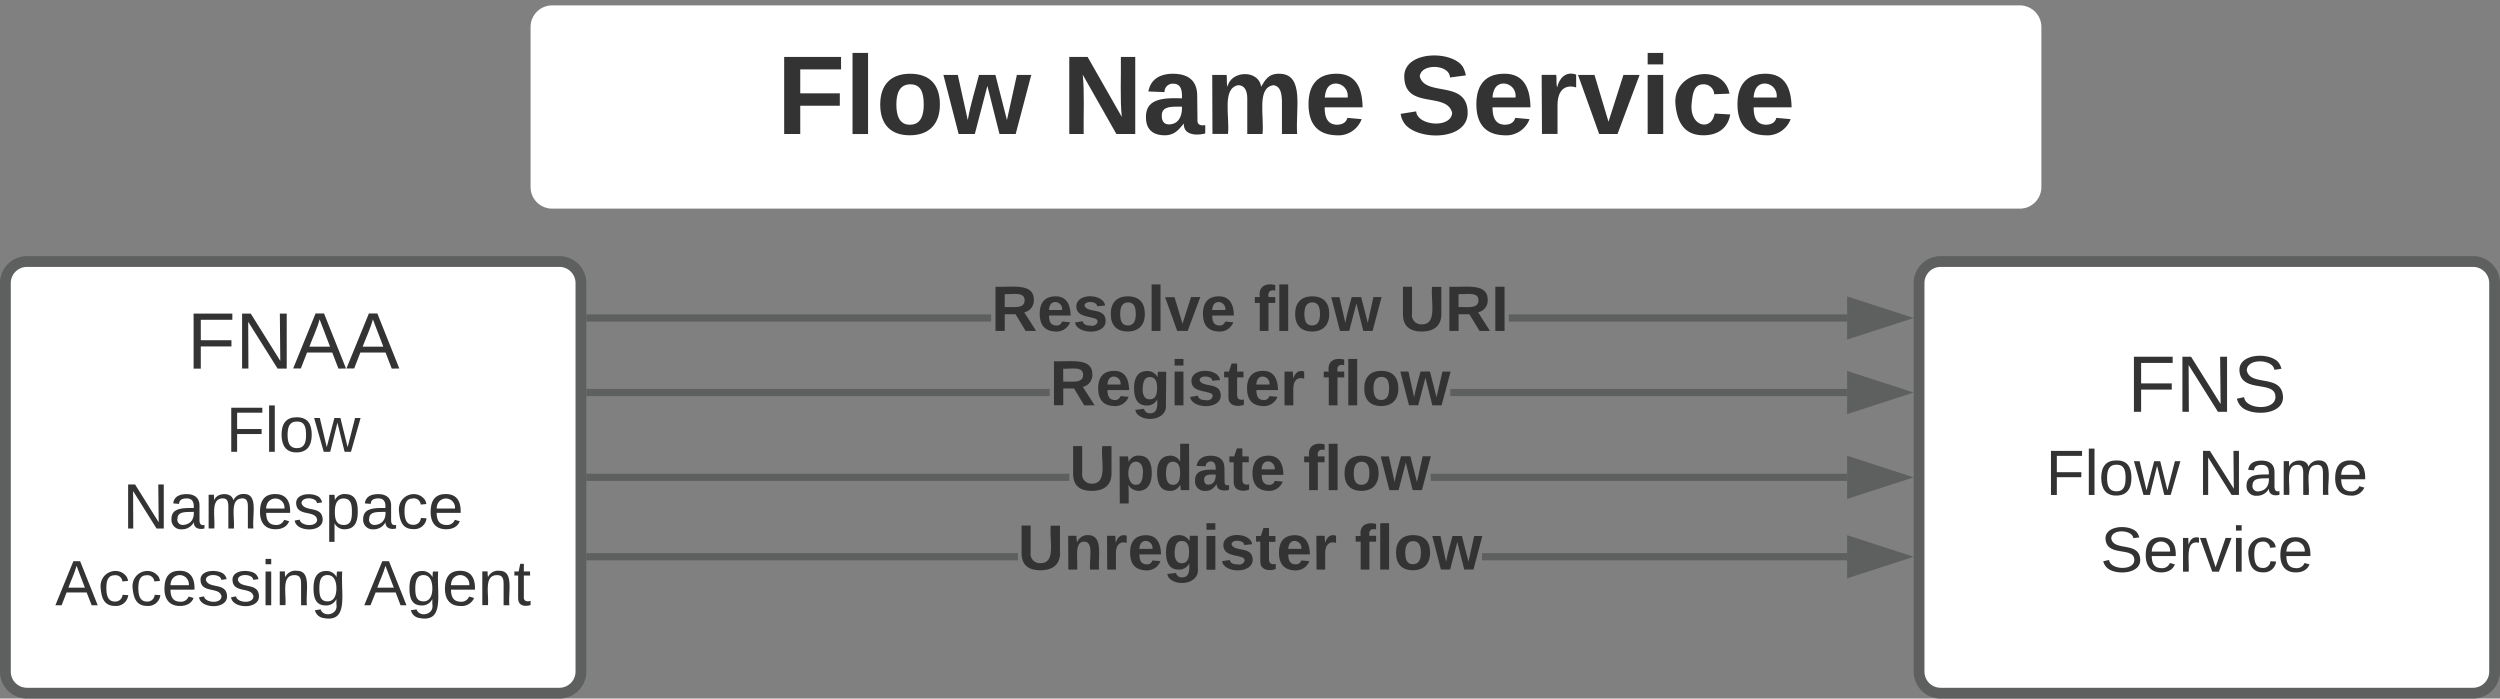 <?xml version="1.0" encoding="UTF-8"?>
<svg data-name="Layer 1" version="1.1" viewBox="0 0 695 194.2" xmlns="http://www.w3.org/2000/svg">
 <rect x="0" y="0" width="695" height="194.2" fill="#808080" stroke="none"/>
 <title>Figure4</title>
 <defs>
  <style>.cls-1,.cls-4{fill:#fff;stroke-width:3px;}.cls-1{stroke:#5e5f5f;}.cls-2{fill:#333;}.cls-3{fill:#5e5f5f;}.cls-4{stroke:#010101;stroke-opacity:0;}</style>
 </defs>
 <path class="cls-1" d="m533.5 78.7a6 6 0 0 1 6-6h148a6 6 0 0 1 6 6v108a6 6 0 0 1-6 6h-148a6 6 0 0 1-6-6z"/>
 <g id="bt">
  <path id="gw" class="cls-2" d="M595.23,100.9v5.68h8.52v1.73h-8.52v6.17h-2V99.18H604v1.72h-8.76"/>
  <path id="gf" class="cls-2" d="M616.59,114.48l-8.15-13,.06,13h-1.79V99.18h2.41l8.21,13.14-.13-13.14h1.92v15.3h-2.53"/>
  <path id="gH" class="cls-2" d="M632.27,102.82c-.31-3-7.6-3.34-7.66.12.87,4.63,9.75.87,10.06,7.35.19,4.81-7.47,5.37-10.8,3.39a4.39,4.39,0,0,1-2-2.84l2-.43c.31,3.46,8.7,3.89,8.7-.06,0-4.82-9.56-.87-10-7.28-.3-5.07,8.95-5.19,11-2.1a5.54,5.54,0,0,1,.68,1.54"/>
 </g>
 <g id="bu">
  <path class="cls-2" d="m571.8 126.73v4.54h6.81v1.39h-6.81v4.94h-1.63v-12.25h8.64v1.38h-7" data-name="gw"/>
  <path id="gx" class="cls-2" d="m580.69 137.6v-12.89h1.58v12.89h-1.58"/>
  <path id="gj" class="cls-2" d="m588.34 128c3.06-0.05 4.2 1.82 4.2 4.88s-1.34 4.89-4.25 4.89-4.1-1.92-4.15-4.89c0-3.23 1.38-4.88 4.2-4.88zm-0.05 8.59c2.17 0 2.62-1.53 2.62-3.71s-0.4-3.7-2.52-3.7-2.62 1.58-2.62 3.7 0.5 3.66 2.52 3.71"/>
  <path id="gi" class="cls-2" d="m603.45 137.6h-1.78l-2-8.1-2 8.1h-1.78l-2.66-9.39h1.58l1.92 8.1 2.13-8.1h1.68l2 8.1 2.08-8.1h1.53"/>
 </g>
 <g id="bv">
  <path class="cls-2" d="m620.39 137.6-6.52-10.42v10.42h-1.43v-12.25h1.92l6.64 10.52-0.1-10.52h1.53v12.25h-2" data-name="gf"/>
  <path id="gn" class="cls-2" d="M630.76,135.82a3.65,3.65,0,0,1-3.36,2,2.62,2.62,0,0,1-2.86-2.81c0-3.16,3.11-3.11,6.17-3.11.15-1.73-.44-2.67-2-2.67-1.19.05-2,.35-2.08,1.53l-1.63-.15c.25-1.82,1.63-2.56,3.75-2.56s3.56,1,3.56,3.16v4c0,1,.35,1.58,1.38,1.33v1C632.14,138,630.66,137.45,630.76,135.82Zm-4.59-.84a1.49,1.49,0,0,0,1.58,1.63c2-.15,3.11-1.43,3-3.66-2.12.1-4.54-.24-4.54,2"/>
  <path id="gC" class="cls-2" d="M644,129.25c-3.31.15-1.87,5.19-2.17,8.35h-1.53v-6c0-1.43-.25-2.47-1.73-2.37-3.26.2-1.88,5.14-2.17,8.35h-1.53l0-9.39h1.48a7.83,7.83,0,0,0,.1,1.58c.49-2.17,4.89-2.47,5.28,0a3.05,3.05,0,0,1,2.87-1.77c4.19-.1,2.32,5.87,2.71,9.58h-1.53v-6c0-1.43-.25-2.42-1.73-2.37"/>
  <path id="gg" class="cls-2" d="M653.38,128c3.11,0,4.24,2.07,4.14,5.23h-6.66c0,2,.69,3.31,2.62,3.36a2.3,2.3,0,0,0,2.42-1.43l1.38.39a3.72,3.72,0,0,1-3.8,2.22c-2.87,0-4.35-1.82-4.3-4.93S650.46,128,653.38,128Zm2.56,4a2.53,2.53,0,0,0-4.79-1.39,3.78,3.78,0,0,0-.29,1.39h5.08"/>
 </g>
 <g id="bw">
  <path class="cls-2" d="M593.06,149.6c-.25-2.37-6.08-2.67-6.13.09.69,3.71,7.8.7,8.05,5.88.15,3.85-6,4.3-8.64,2.72a3.57,3.57,0,0,1-1.63-2.27l1.63-.35c.25,2.77,7,3.11,7,0,0-3.85-7.65-.69-8-5.83-.24-4,7.16-4.14,8.84-1.68a4.67,4.67,0,0,1,.55,1.24" data-name="gH"/>
  <path class="cls-2" d="m600.71 149.35c3.11 0 4.25 2.07 4.15 5.23h-6.67c0 2 0.69 3.31 2.62 3.36a2.3 2.3 0 0 0 2.42-1.43l1.38 0.39c-0.54 1.39-1.83 2.23-3.8 2.23-2.87 0-4.35-1.83-4.3-4.94s1.29-4.84 4.2-4.84zm2.57 4a2.53 2.53 0 0 0-4.79-1.38 3.53 3.53 0 0 0-0.3 1.38h5.09" data-name="gg"/>
  <path id="gk" class="cls-2" d="M611.28,150.88c-3.85-.79-2.62,4.49-2.82,8.05h-1.58l0-9.38h1.48a13,13,0,0,0,.1,1.92c.3-1.33,1.14-2.42,2.87-2v1.43"/>
  <path id="gE" class="cls-2" d="M616.86,158.93H615l-3.41-9.38h1.68l2.67,8.14,2.77-8.14h1.67"/>
  <path id="go" class="cls-2" d="M621.6,147.52V146h1.58v1.48Zm0,11.41v-9.38h1.58v9.38H621.6"/>
  <path id="gp" class="cls-2" d="M629.06,150.58c-2,0-2.37,1.63-2.37,3.61s.44,3.7,2.37,3.7a2,2,0,0,0,2.12-1.87l1.58.09a3.39,3.39,0,0,1-3.65,3c-2.92,0-3.76-2-4.05-4.89-.5-4.59,5-6.47,7.25-3.16a3.91,3.91,0,0,1,.35,1.08l-1.58.15a1.89,1.89,0,0,0-2-1.73"/>
  <path class="cls-2" d="m638.14 149.35c3.11 0 4.25 2.07 4.15 5.23h-6.67c0 2 0.69 3.31 2.62 3.36a2.3 2.3 0 0 0 2.42-1.43l1.38 0.39c-0.54 1.39-1.82 2.23-3.8 2.23-2.86 0-4.34-1.83-4.3-4.94s1.29-4.84 4.2-4.84zm2.57 4a2.53 2.53 0 0 0-4.79-1.38 3.53 3.53 0 0 0-0.3 1.38h5.09" data-name="gg"/>
 </g>
 <path class="cls-1" d="M1.5,78.7a6,6,0,0,1,6-6h148a6,6,0,0,1,6,6v108a6,6,0,0,1-6,6H7.5a6,6,0,0,1-6-6Z"/>
 <g id="bx">
  <path class="cls-2" d="m55.82 88.9v5.68h8.52v1.73h-8.52v6.17h-2v-15.3h10.77v1.72h-8.77" data-name="gw"/>
  <path class="cls-2" d="M77.18,102.48,69,89.46l.06,13H67.3V87.18h2.41l8.21,13.14L77.8,87.18h1.91v15.3H77.18" data-name="gf"/>
  <path id="gz" class="cls-2" d="M94.09,102.48,92.36,98h-7l-1.73,4.44H81.5l6.23-15.3h2.35l6.11,15.3Zm-2.34-6.11-2.9-7.59c-.75,2.78-1.92,5.06-2.84,7.59h5.74"/>
  <path class="cls-2" d="M108.91,102.48,107.18,98h-7l-1.72,4.44H96.31l6.24-15.3h2.35l6.11,15.3Zm-2.35-6.11-2.9-7.59c-.74,2.78-1.91,5.06-2.84,7.59h5.74" data-name="gz"/>
 </g>
 <g id="by">
  <path class="cls-2" d="m65.92 114.73v4.54h6.81v1.39h-6.81v4.94h-1.63v-12.25h8.64v1.38h-7" data-name="gw"/>
  <path class="cls-2" d="m74.81 125.6v-12.89h1.58v12.89h-1.58" data-name="gx"/>
  <path class="cls-2" d="m82.46 116c3.06 0 4.2 1.82 4.2 4.88s-1.33 4.89-4.25 4.89-4.1-1.92-4.14-4.89c0-3.23 1.38-4.88 4.19-4.88zm0 8.59c2.18 0 2.62-1.53 2.62-3.71s-0.39-3.7-2.52-3.7-2.61 1.58-2.61 3.7 0.49 3.66 2.51 3.71" data-name="gj"/>
  <path class="cls-2" d="M97.57,125.6H95.8l-2-8.1-2,8.1H90l-2.67-9.39h1.58l1.93,8.1,2.12-8.1h1.68l2,8.1,2.07-8.1h1.53" data-name="gi"/>
 </g>
 <g id="bj">
  <path class="cls-2" d="M43.52,146.93,37,136.51l.05,10.42H35.62V134.68h1.93l6.57,10.52L44,134.68h1.53v12.25h-2" data-name="gf"/>
  <path class="cls-2" d="M53.9,145.15a3.68,3.68,0,0,1-3.36,2,2.64,2.64,0,0,1-2.87-2.82c-.05-3.16,3.11-3.11,6.18-3.11.14-1.73-.45-2.67-2-2.67-1.18.05-2,.35-2.07,1.54l-1.63-.15c.24-1.83,1.63-2.57,3.75-2.57s3.56,1,3.56,3.16v4.05c0,1,.34,1.58,1.38,1.33v1C55.28,147.32,53.8,146.78,53.9,145.15Zm-4.6-.84a1.49,1.49,0,0,0,1.58,1.63c2-.15,3.11-1.43,3-3.65-2.13.1-4.55-.25-4.55,2" data-name="gn"/>
  <path class="cls-2" d="M67.18,138.58c-3.31.15-1.88,5.19-2.17,8.35H63.48v-6c0-1.43-.25-2.47-1.73-2.37-3.26.2-1.88,5.14-2.18,8.35H58l0-9.38h1.49a8,8,0,0,0,.09,1.58c.5-2.18,4.89-2.47,5.29,0a3,3,0,0,1,2.86-1.78c4.2-.1,2.32,5.88,2.72,9.58H68.91v-6c0-1.43-.25-2.42-1.73-2.37" data-name="gC"/>
  <path class="cls-2" d="M76.51,137.35c3.11,0,4.25,2.07,4.15,5.23H74c0,2,.7,3.31,2.62,3.36A2.29,2.29,0,0,0,79,144.51l1.38.39c-.54,1.39-1.82,2.23-3.8,2.23-2.86,0-4.34-1.83-4.3-4.94S73.6,137.35,76.51,137.35Zm2.57,4A2.53,2.53,0,0,0,74.29,140a3.53,3.53,0,0,0-.3,1.38h5.09" data-name="gg"/>
  <path id="gu" class="cls-2" d="M88.12,139.87c-.15-1.68-4.25-1.88-4.3,0,.74,2.61,5.68.59,5.88,4.44s-7.41,3.66-7.76.4l1.39-.25c.19,1.78,4.79,2.22,4.84,0-.5-2.77-5.58-.74-5.83-4.44-.2-2.82,4-3.12,6-2.08a2.48,2.48,0,0,1,1.19,1.73"/>
  <path id="gq" class="cls-2" d="M96,137.35c2.71.05,3.46,2,3.46,4.84S98.69,147,96,147.13a3,3,0,0,1-3-1.68l0,5.18H91.52l0-13.08H93l.1,1.48A2.9,2.9,0,0,1,96,137.35Zm-.4,8.59c2,0,2.23-1.68,2.23-3.7s-.3-3.61-2.23-3.66-2.51,1.58-2.51,3.76.49,3.6,2.51,3.6"/>
  <path class="cls-2" d="M107.18,145.15a3.66,3.66,0,0,1-3.36,2,2.63,2.63,0,0,1-2.86-2.82c0-3.16,3.11-3.11,6.17-3.11.15-1.73-.44-2.67-2-2.67-1.19.05-2,.35-2.08,1.54l-1.63-.15c.25-1.83,1.63-2.57,3.75-2.57s3.56,1,3.56,3.16v4.05c0,1,.35,1.58,1.38,1.33v1C108.56,147.32,107.08,146.78,107.18,145.15Zm-4.59-.84a1.49,1.49,0,0,0,1.58,1.63c2-.15,3.11-1.43,3-3.65-2.12.1-4.54-.25-4.54,2" data-name="gn"/>
  <path class="cls-2" d="M114.83,138.58c-2,0-2.37,1.63-2.37,3.61s.45,3.7,2.37,3.7A2,2,0,0,0,117,144l1.58.09a3.39,3.39,0,0,1-3.66,3c-2.91,0-3.75-2-4-4.89-.49-4.59,5-6.47,7.26-3.16a3.91,3.91,0,0,1,.35,1.08l-1.58.15a1.89,1.89,0,0,0-2-1.73" data-name="gp"/>
  <path class="cls-2" d="m123.92 137.35c3.11 0 4.25 2.07 4.15 5.23h-6.67c0 2 0.69 3.31 2.62 3.36a2.3 2.3 0 0 0 2.42-1.43l1.38 0.39c-0.54 1.39-1.83 2.23-3.8 2.23-2.87 0-4.35-1.83-4.3-4.94s1.28-4.84 4.2-4.84zm2.57 4a2.53 2.53 0 0 0-4.79-1.35 3.53 3.53 0 0 0-0.3 1.38h5.09" data-name="gg"/>
 </g>
 <g id="bz">
  <path class="cls-2" d="M25.48,168.26l-1.39-3.55H18.51l-1.38,3.55H15.4l5-12.24h1.88l4.88,12.24Zm-1.88-4.89-2.32-6.07c-.59,2.22-1.53,4-2.27,6.07H23.6" data-name="gz"/>
  <path class="cls-2" d="M31.94,159.92c-2,0-2.37,1.63-2.37,3.6s.45,3.71,2.37,3.71a2,2,0,0,0,2.13-1.88l1.58.1a3.39,3.39,0,0,1-3.66,3c-2.91,0-3.75-2-4-4.89-.49-4.59,5-6.47,7.26-3.16a4,4,0,0,1,.35,1.09l-1.58.15a1.89,1.89,0,0,0-2-1.73" data-name="gp"/>
  <path class="cls-2" d="M40.83,159.92c-2,0-2.37,1.63-2.37,3.6s.45,3.71,2.37,3.71A2,2,0,0,0,43,165.35l1.58.1a3.39,3.39,0,0,1-3.66,3c-2.91,0-3.75-2-4.05-4.89-.49-4.59,5-6.47,7.26-3.16a4,4,0,0,1,.35,1.09l-1.58.15a1.89,1.89,0,0,0-2-1.73" data-name="gp"/>
  <path class="cls-2" d="M49.92,158.68c3.11,0,4.25,2.08,4.15,5.24H47.4c0,2,.69,3.31,2.62,3.35a2.3,2.3,0,0,0,2.42-1.43l1.38.4c-.54,1.38-1.83,2.22-3.8,2.22-2.87,0-4.35-1.83-4.3-4.94S47,158.68,49.92,158.68Zm2.57,4a2.53,2.53,0,0,0-4.79-1.38,3.57,3.57,0,0,0-.3,1.38h5.09" data-name="gg"/>
  <path class="cls-2" d="M61.52,161.2c-.14-1.68-4.24-1.88-4.29,0,.74,2.62,5.68.59,5.88,4.45s-7.41,3.65-7.76.39l1.38-.25c.2,1.78,4.79,2.23,4.84,0-.49-2.76-5.58-.74-5.82-4.44-.2-2.82,4-3.11,6-2.08A2.51,2.51,0,0,1,63,161" data-name="gu"/>
  <path class="cls-2" d="M70.41,161.2c-.14-1.68-4.24-1.88-4.29,0,.74,2.62,5.68.59,5.87,4.45s-7.4,3.65-7.75.39l1.38-.25c.2,1.78,4.79,2.23,4.84,0-.49-2.76-5.58-.74-5.82-4.44-.2-2.82,4-3.11,6-2.08A2.51,2.51,0,0,1,71.85,161" data-name="gu"/>
  <path class="cls-2" d="m73.82 156.86v-1.49h1.58v1.49zm0 11.4v-9.38h1.58v9.38h-1.58" data-name="go"/>
  <path id="gr" class="cls-2" d="M82.32,158.68c4.39-.2,2.61,5.73,3,9.58H83.7v-6c0-1.53-.4-2.42-1.93-2.37-3.55.1-2.17,5-2.42,8.34H77.77l0-9.38H79.2a7.88,7.88,0,0,0,.1,1.58,3.13,3.13,0,0,1,3-1.78"/>
  <path id="gy" class="cls-2" d="M95.15,158.88c-.49,6.17,2,14.47-5.43,12.89a2.83,2.83,0,0,1-2.17-2.12l1.58-.25c.74,2.32,4.94,1.58,4.39-1.38v-1.49a3.11,3.11,0,0,1-3,1.78c-2.66,0-3.36-2-3.36-4.74s.79-4.79,3.51-4.84a3.16,3.16,0,0,1,2.91,1.73,15.75,15.75,0,0,1,.1-1.58Zm-4.09,8.3c1.77,0,2.46-1.58,2.46-3.61s-.69-3.7-2.46-3.7c-1.93,0-2.28,1.68-2.28,3.7s.3,3.61,2.28,3.61"/>
 </g>
 <g id="g">
  <path class="cls-2" d="m111.35 168.26-1.35-3.55h-5.58l-1.42 3.55h-1.73l5-12.24h1.87l4.86 12.24zm-1.87-4.89-2.33-6.07c-0.59 2.22-1.53 4-2.27 6.07h4.6" data-name="gz"/>
  <path class="cls-2" d="M121.82,158.88c-.49,6.17,2,14.47-5.43,12.89a2.81,2.81,0,0,1-2.17-2.12l1.58-.25c.74,2.32,4.93,1.58,4.39-1.38v-1.49a3.11,3.11,0,0,1-3,1.78c-2.67,0-3.36-2-3.36-4.74s.79-4.79,3.51-4.84a3.16,3.16,0,0,1,2.91,1.73,15.75,15.75,0,0,1,.1-1.58Zm-4.1,8.3c1.78,0,2.47-1.58,2.47-3.61s-.69-3.7-2.47-3.7-2.27,1.68-2.27,3.7.3,3.61,2.27,3.61" data-name="gy"/>
  <path class="cls-2" d="m127.9 158.68c3.11 0 4.24 2.08 4.14 5.24h-6.66c0 2 0.69 3.31 2.61 3.35a2.29 2.29 0 0 0 2.42-1.43l1.39 0.4a3.72 3.72 0 0 1-3.81 2.22c-2.86 0-4.34-1.83-4.29-4.94s1.3-4.84 4.2-4.84zm2.56 4a2.53 2.53 0 0 0-4.79-1.38 3.58 3.58 0 0 0-0.29 1.38h5.08" data-name="gg"/>
  <path class="cls-2" d="M138.61,158.68c4.4-.2,2.62,5.73,3,9.58H140v-6c0-1.53-.39-2.42-1.92-2.37-3.56.1-2.17,5-2.42,8.34h-1.58l0-9.38h1.48a7.88,7.88,0,0,0,.1,1.58,3.11,3.11,0,0,1,3-1.78" data-name="gr"/>
  <path class="cls-2" d="M145.62,165.94c-.1,1.19.89,1.43,1.88,1.09v1.18c-1.63.5-3.46.25-3.46-1.92V160H143v-1.14h1.18l.45-2.12h1v2.12h1.73V160h-1.73v5.92" data-name="gh"/>
 </g>
 <path class="cls-3" d="M275.55,89.4H164v-2H275.55m238,2H419.45v-2H513.5"/>
 <path class="cls-3" d="M164,89.4h-1v-2h1m364.73,1L514.5,93V83.77Z"/>
 <path class="cls-3" d="m532 88.4-18.5 6v-12m2 9.27 10-3.26-10-3.25"/>
 <g id="aE">
  <path id="hb" class="cls-2" d="m287.41 83.37a3.36 3.36 0 0 1-2.67 3.46l3.31 5.17h-2.92l-2.81-4.64h-3v4.64h-2.57v-12.28c4.58 0.19 10.71-1.14 10.66 3.65zm-8.1 2c2.37-0.1 5.53 0.59 5.53-1.88s-3.26-1.58-5.53-1.73v3.61"/>
  <path class="cls-2" d="M297.48,89.59a4,4,0,0,1-4.05,2.57c-3-.1-4.39-1.83-4.39-4.94s1.48-4.84,4.44-4.84,4.1,2.22,4.15,5.34h-6c0,1.53.4,2.71,1.93,2.76a1.51,1.51,0,0,0,1.68-1.09Zm-2.22-3.41c.24-2.27-2.82-3.11-3.46-1a3.14,3.14,0,0,0-.2,1h3.66" data-name="gY"/>
  <path id="hc" class="cls-2" d="M305,85.15c.05-1.43-3.46-1.68-3.51-.2.74,2.27,5.83.35,5.88,4.25.05,4.1-8.1,3.75-8.5.44L301,89.3c.19.93,1,1.23,2.17,1.23,1.63.4,2.81-1.48,1.18-2-2.12-.7-5-.55-5.13-3.26-.1-4,7.6-3.66,8-.35"/>
  <path id="hd" class="cls-2" d="m313.53 82.38c3.16 0 4.74 1.78 4.74 4.89s-1.73 4.89-4.79 4.89-4.69-1.78-4.69-4.89 1.68-4.89 4.74-4.89zm0 8.1c1.73 0 2.22-1.38 2.22-3.21s-0.49-3.21-2.12-3.21-2.22 1.29-2.22 3.21 0.49 3.21 2.12 3.21"/>
  <path id="he" class="cls-2" d="M320.15,92V79.07h2.47V92h-2.47"/>
  <path id="ha" class="cls-2" d="m330.17 92h-2.91l-3.36-9.38h2.62l2.22 7.38 2.37-7.41h2.57"/>
  <path class="cls-2" d="M342.86,89.59a4,4,0,0,1-4.05,2.57c-3-.1-4.39-1.83-4.39-4.94s1.48-4.84,4.44-4.84S343,84.6,343,87.72h-6c0,1.53.39,2.71,1.92,2.76a1.51,1.51,0,0,0,1.68-1.09Zm-2.22-3.41c.25-2.27-2.81-3.11-3.46-1a3.44,3.44,0,0,0-.19,1h3.65" data-name="gY"/>
 </g>
 <g id="aF">
  <path id="hf" class="cls-2" d="M354.52,80.8c-1.34-.34-2.13.25-1.88,1.78h1.88v1.63h-1.88V92h-2.42V84.21h-1.38V82.58h1.38c-.44-2.91,1.58-4,4.3-3.36V80.8"/>
  <path class="cls-2" d="M355.65,92V79.07h2.47V92h-2.47" data-name="he"/>
  <path class="cls-2" d="m364.79 82.38c3.16 0 4.74 1.78 4.74 4.89s-1.73 4.89-4.79 4.89-4.69-1.78-4.69-4.89 1.68-4.89 4.74-4.89zm-0.05 8.1c1.73 0 2.22-1.38 2.22-3.21s-0.49-3.21-2.12-3.21-2.22 1.29-2.22 3.21 0.49 3.21 2.12 3.21" data-name="hd"/>
  <path id="hg" class="cls-2" d="M381.58,92H379l-1.92-7.65-2,7.65h-2.57l-2.42-9.38h2.27L374,89.74c.45-2.57,1.19-4.79,1.78-7.16h2.62l1.83,7.16,1.58-7.16h2.27"/>
 </g>
 <g id="aG">
  <path id="hh" class="cls-2" d="m400.69 87.27c0 3.41-2.17 4.89-5.48 4.89-3.16 0-5.19-1.43-5.19-4.79v-7.65h2.52v7.45a2.58 2.58 0 0 0 2.72 3c4.44 0 2.42-6.42 2.86-10.42h2.57v7.55"/>
  <path class="cls-2" d="m413.58 83.37a3.36 3.36 0 0 1-2.67 3.46l3.31 5.17h-2.91l-2.82-4.64h-3v4.64h-2.57v-12.28c4.58 0.19 10.71-1.14 10.66 3.65zm-8.1 2c2.37-0.1 5.53 0.59 5.53-1.88s-3.26-1.58-5.53-1.73v3.61" data-name="hb"/>
  <path id="hi" class="cls-2" d="M415.7,92V79.72h2.57V92H415.7"/>
 </g>
 <path class="cls-3" d="M291.82,110.12H164v-2H291.82m221.68,2H403.18v-2H513.5"/>
 <path class="cls-3" d="m164 110.12h-1v-2h1m364.73 1-14.26 4.64v-9.26z"/>
 <path class="cls-3" d="m532 109.12-18.5 6v-12m2 9.26 10-3.26-10-3.26"/>
 <g id="aH">
  <path class="cls-2" d="m303.67 104.09a3.35 3.35 0 0 1-2.66 3.45l3.3 5.14h-2.91l-2.81-4.68h-3v4.64h-2.59v-12.21c4.6 0.2 10.72-1.13 10.67 3.66zm-8.1 2c2.37-0.1 5.53 0.59 5.53-1.88s-3.25-1.58-5.53-1.72v3.6" data-name="hb"/>
  <path class="cls-2" d="M313.75,110.31a4,4,0,0,1-4.05,2.57c-3-.1-4.4-1.83-4.4-4.94s1.48-4.84,4.45-4.84,4.1,2.22,4.14,5.33h-6c0,1.53.4,2.72,1.93,2.77a1.53,1.53,0,0,0,1.68-1.09Zm-2.23-3.41c.25-2.27-2.81-3.11-3.45-1a3.26,3.26,0,0,0-.2,1h3.65" data-name="gY"/>
  <path id="hj" class="cls-2" d="M324.12,112.38c.54,4.35-5.93,5.24-8.1,2.57a3.22,3.22,0,0,1-.4-1l2.42-.29a1.59,1.59,0,0,0,1.68,1.23c2,0,2.08-1.83,2-3.9a3.07,3.07,0,0,1-3,1.73c-2.61,0-3.45-2.13-3.45-4.79s.89-4.74,3.6-4.79a3.21,3.21,0,0,1,2.92,1.68l.1-1.48h2.32ZM319.67,111c1.58,0,2-1.33,2-3.11s-.45-3.06-2-3.06-1.92,1.43-2,3.11.44,3.06,1.92,3.06"/>
  <path id="hk" class="cls-2" d="M326.54,101.62V99.79H329v1.83Zm0,11.06V103.3H329v9.38h-2.47"/>
  <path class="cls-2" d="M337,105.86c.05-1.43-3.46-1.68-3.51-.19.74,2.27,5.83.34,5.88,4.24.05,4.1-8.1,3.76-8.5.45L333,110c.19.94,1,1.24,2.17,1.24,1.63.39,2.81-1.49,1.18-2-2.12-.69-5-.54-5.13-3.26-.1-3.95,7.6-3.65,7.95-.34" data-name="hc"/>
  <path id="hl" class="cls-2" d="M345.8,112.53c-1.78.69-4.3.35-4.3-2.07v-5.54h-1.19V103.3h1.34l.74-2.23h1.53v2.23h1.78v1.62h-1.78v4.89c-.05,1.14.79,1.53,1.88,1.24v1.48"/>
  <path class="cls-2" d="M355.13,110.31a4,4,0,0,1-4.05,2.57c-3-.1-4.4-1.83-4.4-4.94s1.49-4.84,4.45-4.84,4.1,2.22,4.15,5.33h-6c0,1.53.4,2.72,1.93,2.77a1.52,1.52,0,0,0,1.68-1.09Zm-2.22-3.41c.24-2.27-2.82-3.11-3.46-1a3.26,3.26,0,0,0-.2,1h3.66" data-name="gY"/>
  <path class="cls-2" d="M362.54,105.27c-1.93-.59-3,.64-3,2.82v4.59H357.1l0-9.38h2.32a13.42,13.42,0,0,0,.14,2c.3-1.38,1.34-2.62,3-2v2" data-name="gZ"/>
 </g>
 <g id="aI">
  <path class="cls-2" d="M373.7,101.52c-1.34-.35-2.13.24-1.88,1.78h1.88v1.62h-1.88v7.76H369.4v-7.76H368V103.3h1.38c-.44-2.92,1.58-4,4.3-3.36v1.58" data-name="hf"/>
  <path class="cls-2" d="M374.83,112.68V99.79h2.47v12.89h-2.47" data-name="he"/>
  <path class="cls-2" d="M384,103.1c3.16,0,4.74,1.78,4.74,4.89s-1.73,4.89-4.79,4.89-4.69-1.78-4.69-4.89S380.91,103.1,384,103.1Zm-.05,8.1c1.73,0,2.22-1.39,2.22-3.21,0-2-.49-3.21-2.12-3.21s-2.22,1.28-2.22,3.21c0,1.77.49,3.21,2.12,3.21" data-name="hd"/>
  <path class="cls-2" d="m400.76 112.68h-2.57l-1.92-7.68-2 7.66h-2.57l-2.42-9.38h2.27l1.58 7.16c0.45-2.57 1.19-4.79 1.78-7.16h2.62l1.83 7.16 1.64-7.14h2.27" data-name="hg"/>
 </g>
 <path class="cls-3" d="M297.28,133.7H164v-2H297.28m216.22,2H397.72v-2H513.5"/>
 <path class="cls-3" d="m164 133.7h-1v-2h1m364.73 1-14.26 4.64v-9.27z"/>
 <path class="cls-3" d="m532 132.7-18.5 6v-12m2 9.27 10-3.26-10-3.25"/>
 <g id="aJ">
  <path class="cls-2" d="M309,131.57c0,3.41-2.17,4.89-5.48,4.89s-5.19-1.43-5.19-4.79V124h2.52v7.45a2.58,2.58,0,0,0,2.72,3c4.44,0,2.42-6.42,2.86-10.42H309v7.55" data-name="hh"/>
  <path id="hm" class="cls-2" d="M316.73,126.68c2.62,0,3.46,2.18,3.46,4.84s-.94,4.84-3.6,4.94a3.39,3.39,0,0,1-2.92-1.68c.15,1.63.1,3.41.1,5.19H311.3l-.05-13.09h2.37a13.22,13.22,0,0,0,.15,1.53A2.86,2.86,0,0,1,316.73,126.68Zm-1,8.1c1.63,0,1.92-1.53,2-3.26s-.44-3.16-2-3.16c-2.77,0-2.72,6.42,0,6.42"/>
  <path id="hn" class="cls-2" d="m325.23 126.68a3 3 0 0 1 2.86 1.68v-5h2.47l0.05 12.89h-2.37a13.44 13.44 0 0 0-0.15-1.53 2.94 2.94 0 0 1-3 1.73c-2.57 0-3.36-2.22-3.41-4.89s0.88-4.78 3.55-4.88zm0.84 8.1c1.63 0 2-1.48 2-3.26s-0.44-3.16-2-3.16-1.88 1.48-1.93 3.21c0 2.12 0.64 3.21 1.93 3.21"/>
  <path id="ho" class="cls-2" d="M338.27,134.58c-.79.94-1.49,1.93-3.17,1.88a2.6,2.6,0,0,1-2.86-2.86c-.05-3,2.72-3.12,5.73-3,0-1.28-.15-2.32-1.38-2.32a1.29,1.29,0,0,0-1.39,1.34l-2.56-.1c.34-1.88,1.77-2.87,4.05-2.82s3.65,1.09,3.7,3.36l.05,4.05c-.05.69.59.89,1.23.74v1.33C340.19,136.56,338.17,136.41,338.27,134.58Zm-2.37.15c1.43,0,2.12-1.18,2.07-2.81-1.58,0-3.26-.15-3.21,1.48,0,.84.39,1.33,1.14,1.33"/>
  <path class="cls-2" d="M347.25,136.11c-1.77.7-4.29.35-4.29-2.07v-5.53h-1.19v-1.63h1.33l.75-2.22h1.53v2.22h1.77v1.63h-1.77v4.89c-.05,1.13.79,1.53,1.87,1.23v1.48" data-name="hl"/>
  <path class="cls-2" d="M356.59,133.89a4,4,0,0,1-4,2.57c-3-.1-4.4-1.83-4.4-4.94s1.48-4.84,4.45-4.84,4.1,2.22,4.14,5.34h-6c0,1.53.39,2.71,1.93,2.76a1.5,1.5,0,0,0,1.67-1.09Zm-2.23-3.41c.25-2.27-2.81-3.11-3.45-1a3.14,3.14,0,0,0-.2,1h3.65" data-name="gY"/>
 </g>
 <g data-name="aI">
  <path class="cls-2" d="M368.24,125.1c-1.33-.34-2.12.25-1.88,1.78h1.88v1.63h-1.88v7.75h-2.42v-7.75h-1.38v-1.63h1.38c-.44-2.91,1.58-4,4.3-3.36v1.58" data-name="hf"/>
  <path class="cls-2" d="m369.38 136.26v-12.89h2.47v12.89h-2.47" data-name="he"/>
  <path class="cls-2" d="m378.51 126.68c3.16 0 4.74 1.78 4.74 4.89s-1.73 4.89-4.79 4.89-4.69-1.78-4.69-4.89 1.68-4.89 4.74-4.89zm-0.05 8.1c1.73 0 2.23-1.38 2.23-3.21s-0.5-3.21-2.13-3.21-2.22 1.29-2.22 3.21 0.49 3.21 2.12 3.21" data-name="hd"/>
  <path class="cls-2" d="m395.3 136.26h-2.57l-1.92-7.65-2 7.65h-2.56l-2.42-9.38h2.27l1.6 7.12c0.44-2.57 1.18-4.79 1.78-7.16h2.61l1.83 7.16 1.58-7.16h2.27" data-name="hg"/>
 </g>
 <path class="cls-3" d="M283,155.78H164v-2H283m230.54,2H412v-2H513.5"/>
 <path class="cls-3" d="m164 155.78h-1v-2h1m364.73 1-14.26 4.64v-9.28z"/>
 <path class="cls-3" d="m532 154.78-18.5 6v-12m2 9.26 10-3.26-10-3.26"/>
 <g id="aK">
  <path class="cls-2" d="M294.71,153.64c0,3.41-2.17,4.89-5.48,4.89S284,157.1,284,153.74v-7.65h2.52v7.46a2.57,2.57,0,0,0,2.72,3c4.44.05,2.42-6.42,2.86-10.42h2.57v7.55" data-name="hh"/>
  <path id="hp" class="cls-2" d="M302.41,148.76c4.3,0,2.87,5.58,3.11,9.58h-2.46c-.35-2.82,1.13-7.76-1.68-7.76s-1.68,4.79-1.93,7.76H297l-.05-9.39h2.32a10.94,10.94,0,0,0,.15,1.88,3.06,3.06,0,0,1,3-2.07"/>
  <path class="cls-2" d="M313.23,150.93c-1.93-.59-3,.64-3,2.81v4.6H307.8l-.05-9.39h2.32a12.35,12.35,0,0,0,.15,2c.29-1.38,1.33-2.62,3-2v2" data-name="gZ"/>
  <path class="cls-2" d="M322.61,156a4,4,0,0,1-4.05,2.56c-3-.1-4.39-1.82-4.39-4.94s1.48-4.83,4.44-4.83,4.1,2.22,4.15,5.33h-6c0,1.53.4,2.71,1.93,2.76a1.52,1.52,0,0,0,1.68-1.08Zm-2.22-3.41c.25-2.27-2.82-3.11-3.46-1a3.21,3.21,0,0,0-.2,1h3.66" data-name="gY"/>
  <path class="cls-2" d="M333,158c.54,4.34-5.92,5.23-8.1,2.57a3.46,3.46,0,0,1-.39-1l2.42-.3a1.6,1.6,0,0,0,1.68,1.24c2,0,2.07-1.83,2-3.9a3.07,3.07,0,0,1-3,1.73c-2.62,0-3.46-2.13-3.46-4.79s.89-4.75,3.61-4.79a3.19,3.19,0,0,1,2.91,1.67l.1-1.48H333Zm-4.44-1.43c1.58,0,2-1.34,2-3.11s-.44-3.07-2-3.07-1.93,1.44-2,3.12.45,3.06,1.93,3.06" data-name="hj"/>
  <path class="cls-2" d="M335.4,147.27v-1.82h2.47v1.82Zm0,11.07V149h2.47v9.39H335.4" data-name="hk"/>
  <path class="cls-2" d="M345.87,151.52c.05-1.43-3.46-1.68-3.51-.2.75,2.27,5.83.35,5.88,4.25.05,4.1-8.1,3.75-8.49.44l2.12-.34c.2.94,1,1.23,2.17,1.23,1.63.4,2.82-1.48,1.19-2-2.12-.69-5-.54-5.14-3.26-.1-4,7.61-3.65,8-.35" data-name="hc"/>
  <path class="cls-2" d="M354.66,158.19c-1.78.69-4.3.34-4.3-2.08v-5.53h-1.18V149h1.33l.74-2.22h1.53V149h1.78v1.63h-1.78v4.89c0,1.14.79,1.53,1.88,1.24v1.48" data-name="hl"/>
  <path class="cls-2" d="M364,156a4,4,0,0,1-4.05,2.56c-3-.1-4.39-1.82-4.39-4.94s1.48-4.83,4.44-4.83,4.1,2.22,4.15,5.33h-6c0,1.53.39,2.71,1.92,2.76a1.52,1.52,0,0,0,1.68-1.08Zm-2.22-3.41c.25-2.27-2.81-3.11-3.45-1a3.21,3.21,0,0,0-.2,1h3.65" data-name="gY"/>
  <path class="cls-2" d="M371.4,150.93c-1.92-.59-3,.64-3,2.81v4.6H366l-.05-9.39h2.32a12.35,12.35,0,0,0,.15,2c.3-1.38,1.33-2.62,3-2v2" data-name="gZ"/>
 </g>
 <g data-name="aI">
  <path class="cls-2" d="M382.56,147.18c-1.33-.35-2.12.24-1.87,1.77h1.87v1.63h-1.87v7.76h-2.42v-7.76h-1.39V149h1.39c-.45-2.91,1.58-4,4.29-3.36v1.59" data-name="hf"/>
  <path class="cls-2" d="m383.7 158.34v-12.89h2.47v12.89h-2.47" data-name="he"/>
  <path class="cls-2" d="m392.83 148.76c3.16 0 4.74 1.77 4.74 4.88s-1.72 4.89-4.79 4.89-4.69-1.77-4.69-4.89 1.68-4.88 4.74-4.88zm-0.05 8.09c1.73 0 2.23-1.38 2.23-3.21s-0.5-3.21-2.13-3.21-2.22 1.29-2.22 3.21 0.49 3.21 2.12 3.21" data-name="hd"/>
  <path class="cls-2" d="m409.62 158.34h-2.56l-1.93-7.66-2 7.66h-2.56l-2.4-9.34h2.27l1.58 7.16c0.44-2.56 1.18-4.79 1.78-7.16h2.61l1.83 7.16 1.58-7.16h2.27" data-name="hg"/>
 </g>
 <path class="cls-4" d="M147.5,7.5a6,6,0,0,1,6-6h408a6,6,0,0,1,6,6V52a6,6,0,0,1-6,6h-408a6,6,0,0,1-6-6Z"/>
 <g id="bE">
  <path class="cls-2" d="M222.47,19.29v6.65h11V29.4h-11v7.86H218V15.83h15.81v3.46H222.47" data-name="gU"/>
  <path class="cls-2" d="M237,37.26V14.71h4.32V37.26H237" data-name="he"/>
  <path class="cls-2" d="M253,20.5c5.53,0,8.29,3.11,8.29,8.55s-3,8.56-8.38,8.56-8.21-3.11-8.21-8.56S247.62,20.5,253,20.5Zm-.09,14.17c3,0,3.89-2.42,3.89-5.62,0-3.45-.87-5.61-3.72-5.61s-3.89,2.24-3.89,5.61c0,3.12.87,5.62,3.72,5.62" data-name="hd"/>
  <path class="cls-2" d="M282.36,37.26h-4.5l-3.37-13.39L271,37.26h-4.5l-4.23-16.42h4l2.77,12.54c.78-4.5,2.07-8.39,3.11-12.54h4.58l3.2,12.54,2.76-12.54h4" data-name="hg"/>
 </g>
 <g id="bK">
  <path id="gV" class="cls-2" d="M310.36,37.26,301,20.76c.52,5,.18,11.06.26,16.5h-4V15.83h5.1l9.5,16.68c-.52-5-.17-11.15-.26-16.68h4V37.26h-5.27"/>
  <path class="cls-2" d="M329.11,34.33c-1.38,1.64-2.59,3.37-5.53,3.28-3.2-.09-5-1.73-5-5-.09-5.19,4.75-5.45,10-5.27.09-2.25-.26-4.07-2.42-4.07a2.26,2.26,0,0,0-2.42,2.34l-4.49-.18c.6-3.28,3.11-5,7.09-4.92s6.39,1.9,6.48,5.88l.08,7.08c-.08,1.21,1,1.56,2.16,1.3v2.33C332.48,37.78,328.94,37.52,329.11,34.33Zm-4.15.25c2.51,0,3.72-2.07,3.63-4.92-2.76,0-5.7-.26-5.61,2.59,0,1.47.69,2.33,2,2.33" data-name="ho"/>
  <path id="hs" class="cls-2" d="M353.91,23.7c-4.58.77-2.42,8.64-2.93,13.56h-4.24V28c.09-2.34-.43-4.24-2.51-4.32-4.58.86-2.33,8.64-2.85,13.56h-4.32L337,20.84H341c.17,1-.09,2.42.26,3.29.86-4.58,8.72-4.84,9.33,0,1.12-1.9,2.07-3.72,5.1-3.63,7.08.08,4.41,10,4.92,16.76h-4.23V28c-.09-2.16-.43-4.15-2.51-4.32"/>
  <path class="cls-2" d="M378.54,33.12a6.92,6.92,0,0,1-7.08,4.49c-5.19-.17-7.69-3.2-7.69-8.64s2.59-8.47,7.77-8.47c5.36,0,7.18,3.89,7.26,9.33H368.26c0,2.68.69,4.75,3.37,4.84,1.55,0,2.59-.6,2.94-1.9Zm-3.89-6c.44-4-4.92-5.44-6-1.81a5.72,5.72,0,0,0-.34,1.81h6.39" data-name="gY"/>
 </g>
 <g id="bL">
  <path class="cls-2" d="M403.09,21.54c-.09-3.72-8.13-4-8.39-.26,1.56,5.7,13.05.86,13.31,9.85.26,8.21-14.26,8-17.63,3.11a6.22,6.22,0,0,1-1-2.59l4.32-.69c.26,4,9.68,4.83,10,.43-1.47-6-13-.87-13.31-9.85-.34-7.52,13.22-7.61,16.25-3a7.34,7.34,0,0,1,.86,2.42" data-name="gX"/>
  <path class="cls-2" d="M425.21,33.12a6.94,6.94,0,0,1-7.09,4.49c-5.18-.17-7.69-3.2-7.69-8.64s2.59-8.47,7.78-8.47c5.36,0,7.17,3.89,7.26,9.33H414.93c0,2.68.69,4.75,3.37,4.84,1.55,0,2.59-.6,2.93-1.9Zm-3.89-6c.43-4-4.92-5.44-6.05-1.81a5.72,5.72,0,0,0-.34,1.81h6.39" data-name="gY"/>
  <path class="cls-2" d="M438.17,24.3c-3.37-1-5.18,1.12-5.18,4.93v8h-4.32l-.09-16.42h4.06c.17,1.13-.08,2.51.26,3.46.52-2.42,2.33-4.58,5.27-3.54V24.3" data-name="gZ"/>
  <path class="cls-2" d="m449.67 37.26h-5.1l-5.88-16.42h4.58l3.89 13 4.15-13h4.49" data-name="ha"/>
  <path class="cls-2" d="M458.05,17.91v-3.2h4.32v3.2Zm0,19.35V20.84h4.32V37.26h-4.32" data-name="hk"/>
  <path id="hu" class="cls-2" d="M481,31.82c-.6,3.63-3.28,5.79-7.43,5.79-5.1,0-7.26-3.28-7.78-8.47-1-9.51,13.31-11.84,15-3.11l-4.24.17a2.89,2.89,0,0,0-3-2.76c-2.59,0-3,2.42-3.29,5.53-.51,6.39,5.62,7.52,6.4,2.59"/>
  <path class="cls-2" d="M497.8,33.12a6.93,6.93,0,0,1-7.08,4.49c-5.19-.17-7.7-3.2-7.7-8.64s2.6-8.47,7.78-8.47c5.36,0,7.18,3.89,7.26,9.33H487.52c0,2.68.69,4.75,3.37,4.84,1.55,0,2.59-.6,2.94-1.9Zm-3.89-6c.44-4-4.92-5.44-6.05-1.81a5.72,5.72,0,0,0-.34,1.81h6.39" data-name="gY"/>
 </g>
</svg>
